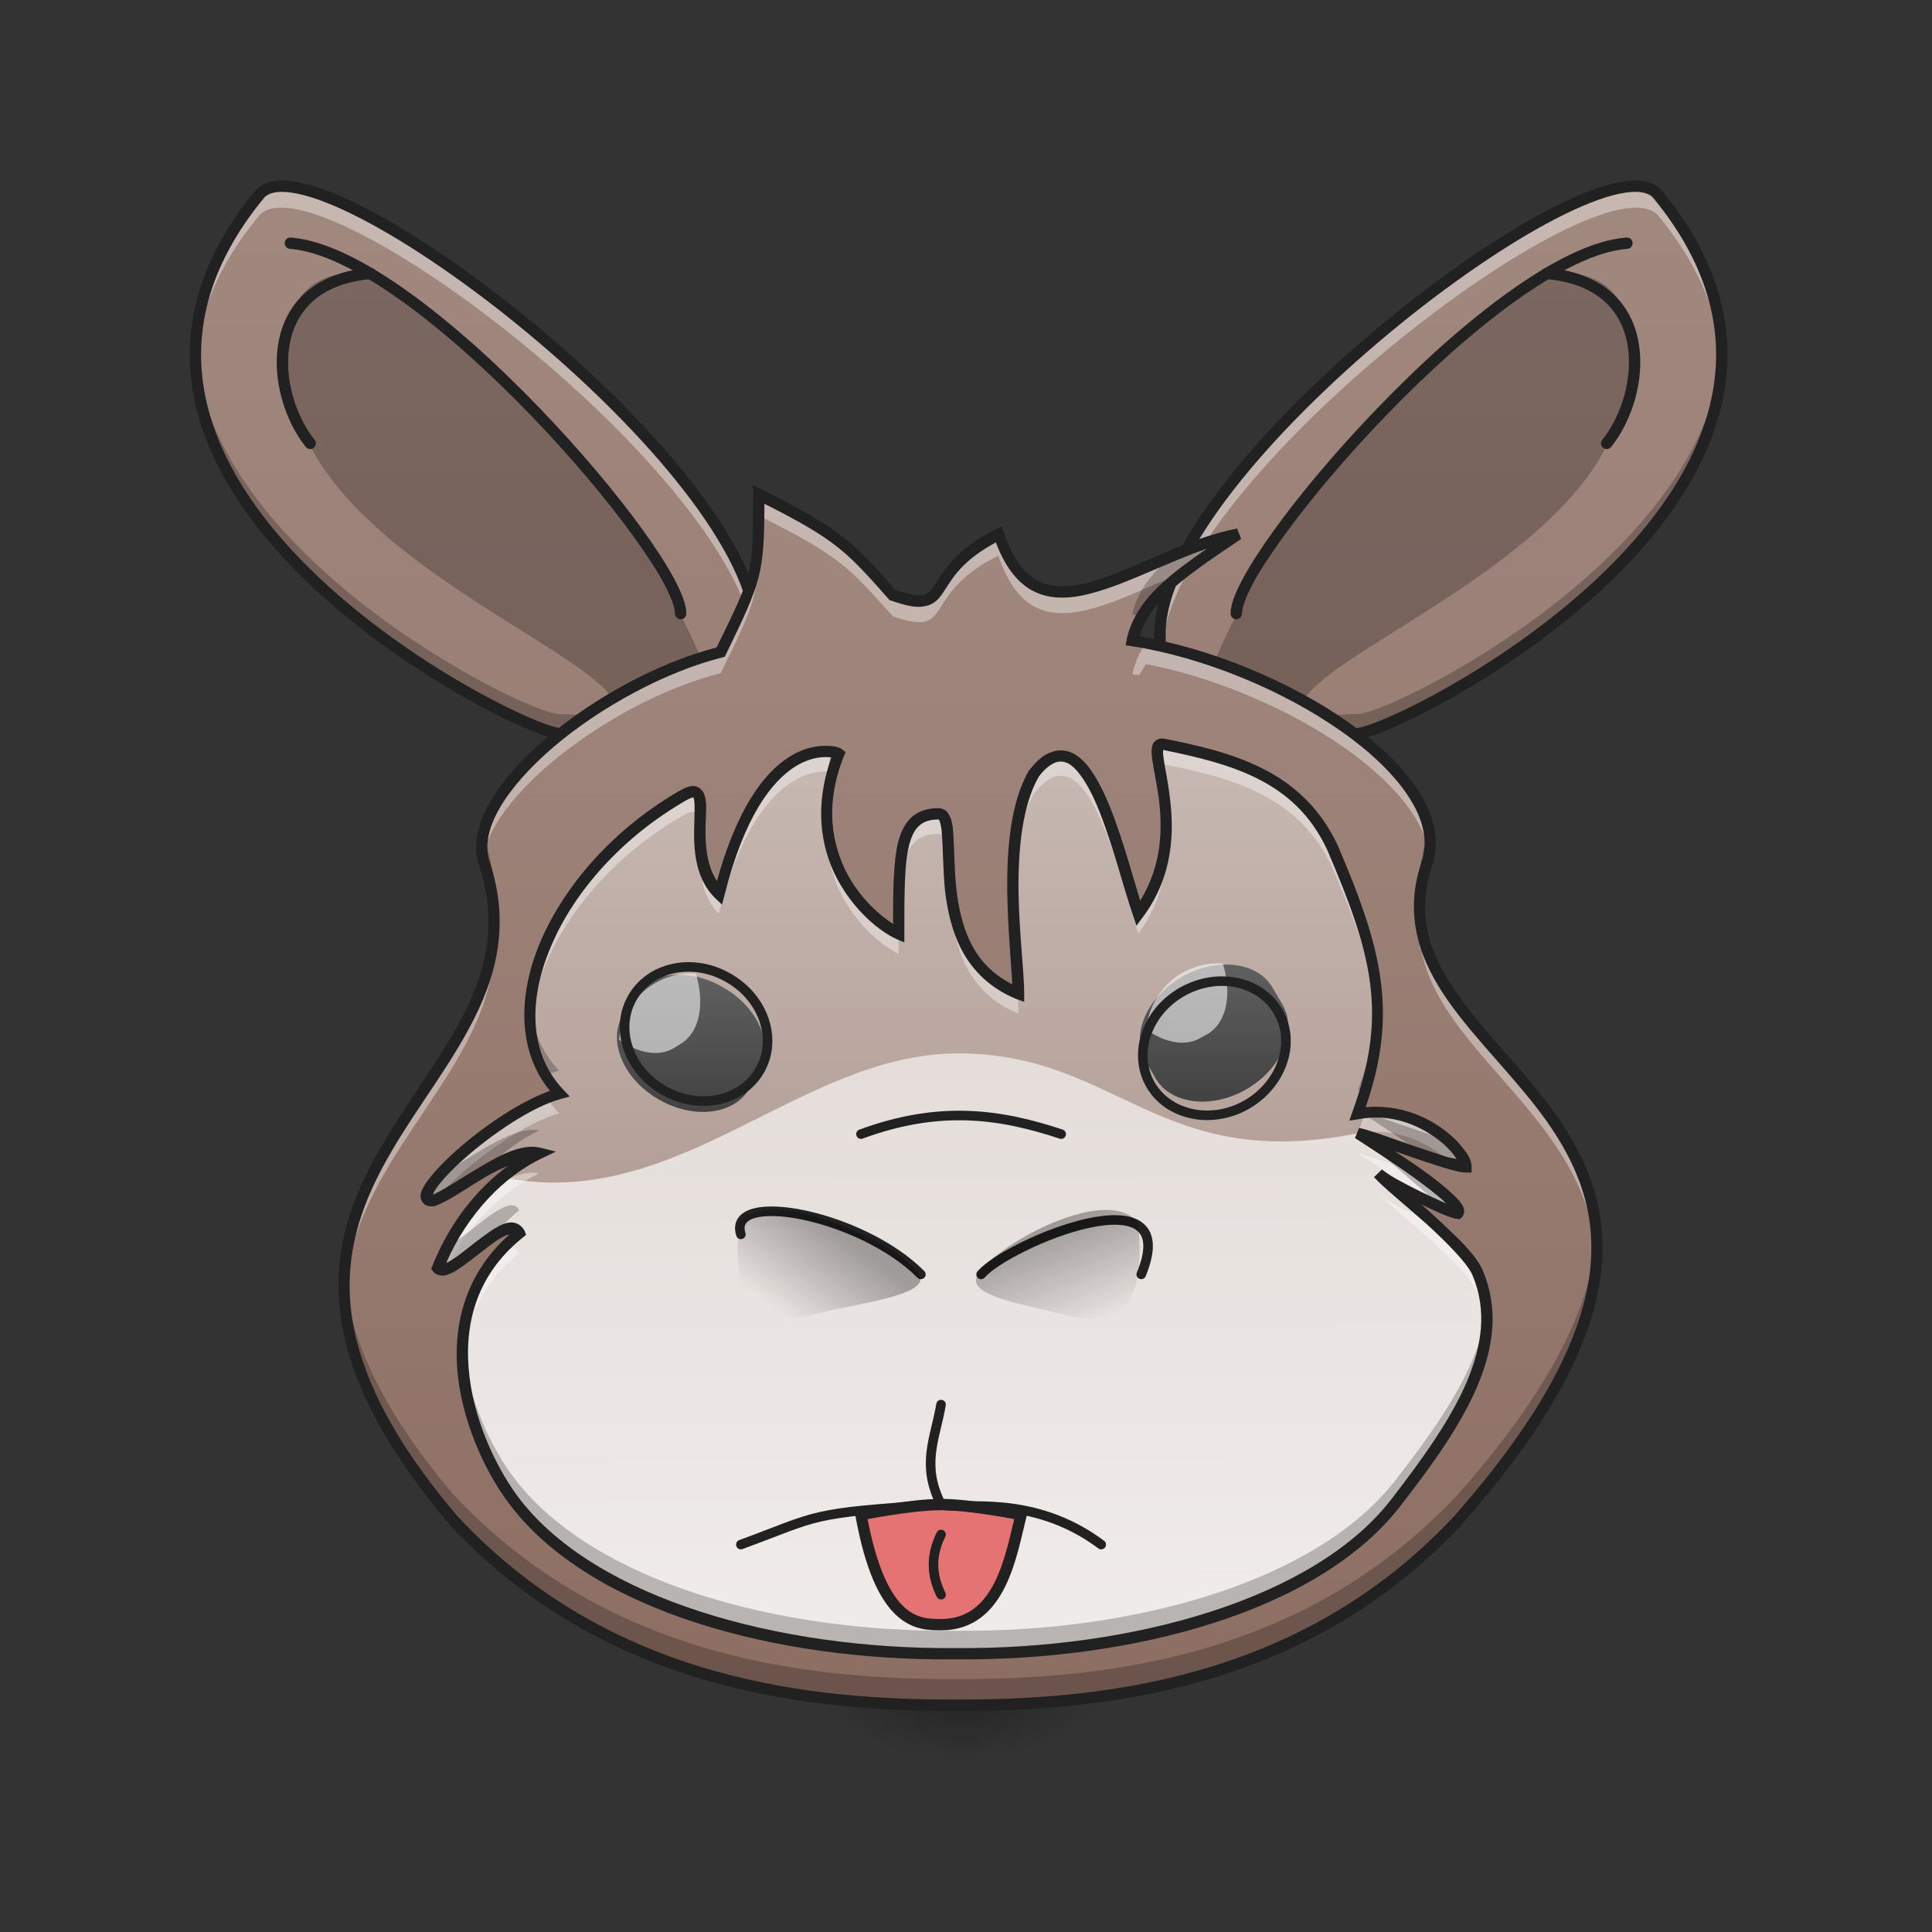 <?xml version="1.0" encoding="UTF-8"?>
<svg xmlns="http://www.w3.org/2000/svg" xmlns:xlink="http://www.w3.org/1999/xlink" width="24pt" height="24pt" viewBox="0 0 24 24" version="1.1">
<rect x="0" y="0" width="24" height="24" fill="#333333" stroke="none"/>
<defs>
<linearGradient id="linear0" gradientUnits="userSpaceOnUse" x1="254" y1="233.5" x2="254" y2="254.667" gradientTransform="matrix(0.039,0,0,0.039,-2.053,11.964)">
<stop offset="0" style="stop-color:rgb(0%,0%,0%);stop-opacity:0.275;"/>
<stop offset="1" style="stop-color:rgb(0%,0%,0%);stop-opacity:0;"/>
</linearGradient>
<radialGradient id="radial0" gradientUnits="userSpaceOnUse" cx="450.909" cy="189.579" fx="450.909" fy="189.579" r="21.167" gradientTransform="matrix(0,-0.049,-0.089,-0,28.782,43.642)">
<stop offset="0" style="stop-color:rgb(0%,0%,0%);stop-opacity:0.314;"/>
<stop offset="0.222" style="stop-color:rgb(0%,0%,0%);stop-opacity:0.275;"/>
<stop offset="1" style="stop-color:rgb(0%,0%,0%);stop-opacity:0;"/>
</radialGradient>
<radialGradient id="radial1" gradientUnits="userSpaceOnUse" cx="450.909" cy="189.579" fx="450.909" fy="189.579" r="21.167" gradientTransform="matrix(-0,0.049,0.089,0,-4.896,-1.278)">
<stop offset="0" style="stop-color:rgb(0%,0%,0%);stop-opacity:0.314;"/>
<stop offset="0.222" style="stop-color:rgb(0%,0%,0%);stop-opacity:0.275;"/>
<stop offset="1" style="stop-color:rgb(0%,0%,0%);stop-opacity:0;"/>
</radialGradient>
<radialGradient id="radial2" gradientUnits="userSpaceOnUse" cx="450.909" cy="189.579" fx="450.909" fy="189.579" r="21.167" gradientTransform="matrix(-0,-0.049,0.089,-0,-4.896,43.642)">
<stop offset="0" style="stop-color:rgb(0%,0%,0%);stop-opacity:0.314;"/>
<stop offset="0.222" style="stop-color:rgb(0%,0%,0%);stop-opacity:0.275;"/>
<stop offset="1" style="stop-color:rgb(0%,0%,0%);stop-opacity:0;"/>
</radialGradient>
<radialGradient id="radial3" gradientUnits="userSpaceOnUse" cx="450.909" cy="189.579" fx="450.909" fy="189.579" r="21.167" gradientTransform="matrix(0,0.049,-0.089,0,28.782,-1.278)">
<stop offset="0" style="stop-color:rgb(0%,0%,0%);stop-opacity:0.314;"/>
<stop offset="0.222" style="stop-color:rgb(0%,0%,0%);stop-opacity:0.275;"/>
<stop offset="1" style="stop-color:rgb(0%,0%,0%);stop-opacity:0;"/>
</radialGradient>
<linearGradient id="linear1" gradientUnits="userSpaceOnUse" x1="74.083" y1="233.5" x2="74.083" y2="-158.083" gradientTransform="matrix(0.047,0,0,0.047,0,10.079)">
<stop offset="0" style="stop-color:rgb(55.294%,43.137%,38.824%);stop-opacity:1;"/>
<stop offset="1" style="stop-color:rgb(63.137%,53.333%,49.804%);stop-opacity:1;"/>
</linearGradient>
<linearGradient id="linear2" gradientUnits="userSpaceOnUse" x1="74.083" y1="233.5" x2="74.083" y2="-158.083" gradientTransform="matrix(-0.047,0,0,0.047,23.815,10.079)">
<stop offset="0" style="stop-color:rgb(55.294%,43.137%,38.824%);stop-opacity:1;"/>
<stop offset="1" style="stop-color:rgb(63.137%,53.333%,49.804%);stop-opacity:1;"/>
</linearGradient>
<linearGradient id="linear3" gradientUnits="userSpaceOnUse" x1="254" y1="233.5" x2="254" y2="-84" gradientTransform="matrix(0.047,0,0,0.047,0,10.079)">
<stop offset="0" style="stop-color:rgb(55.294%,43.137%,38.824%);stop-opacity:1;"/>
<stop offset="1" style="stop-color:rgb(63.137%,53.333%,49.804%);stop-opacity:1;"/>
</linearGradient>
<linearGradient id="linear4" gradientUnits="userSpaceOnUse" x1="960" y1="1615.118" x2="960" y2="175.118" gradientTransform="matrix(0.01,0,0,0.01,2.509,3.476)">
<stop offset="0" style="stop-color:rgb(63.137%,53.333%,49.804%);stop-opacity:1;"/>
<stop offset="1" style="stop-color:rgb(84.314%,80%,78.431%);stop-opacity:1;"/>
</linearGradient>
<linearGradient id="linear5" gradientUnits="userSpaceOnUse" x1="963.687" y1="1632.618" x2="960" y2="175.118" gradientTransform="matrix(0.01,0,0,0.01,2.509,3.476)">
<stop offset="0" style="stop-color:rgb(93.725%,92.157%,91.373%);stop-opacity:1;"/>
<stop offset="1" style="stop-color:rgb(84.314%,80%,78.431%);stop-opacity:1;"/>
</linearGradient>
<linearGradient id="linear6" gradientUnits="userSpaceOnUse" x1="306.917" y1="106.5" x2="306.917" y2="53.583" gradientTransform="matrix(0.044,0,-0,0.034,-4.181,10.209)">
<stop offset="0" style="stop-color:rgb(25.882%,25.882%,25.882%);stop-opacity:1;"/>
<stop offset="1" style="stop-color:rgb(38.039%,38.039%,38.039%);stop-opacity:1;"/>
</linearGradient>
<linearGradient id="linear7" gradientUnits="userSpaceOnUse" x1="306.917" y1="106.5" x2="306.917" y2="53.583" gradientTransform="matrix(0.044,-0,0,0.034,-2.92,10.081)">
<stop offset="0" style="stop-color:rgb(25.882%,25.882%,25.882%);stop-opacity:1;"/>
<stop offset="1" style="stop-color:rgb(38.039%,38.039%,38.039%);stop-opacity:1;"/>
</linearGradient>
<linearGradient id="linear8" gradientUnits="userSpaceOnUse" x1="222.25" y1="111.792" x2="206.375" y2="132.958" gradientTransform="matrix(0.047,0,0,0.047,0,10.079)">
<stop offset="0" style="stop-color:rgb(0%,0%,0%);stop-opacity:0.314;"/>
<stop offset="1" style="stop-color:rgb(0%,0%,0%);stop-opacity:0;"/>
</linearGradient>
<linearGradient id="linear9" gradientUnits="userSpaceOnUse" x1="285.75" y1="106.5" x2="296.333" y2="132.958" gradientTransform="matrix(0.047,0,0,0.047,0,10.079)">
<stop offset="0" style="stop-color:rgb(0%,0%,0%);stop-opacity:0.314;"/>
<stop offset="1" style="stop-color:rgb(0%,0%,0%);stop-opacity:0;"/>
</linearGradient>
</defs>
<g id="surface1">
<path style=" stroke:none;fill-rule:nonzero;fill:url(#linear0);" d="M 11.734 21.184 L 12.152 21.184 L 12.152 22.02 L 11.734 22.02 Z M 11.734 21.184 "/>
<path style=" stroke:none;fill-rule:nonzero;fill:url(#radial0);" d="M 12.152 21.184 L 13.824 21.184 L 13.824 20.348 L 12.152 20.348 Z M 12.152 21.184 "/>
<path style=" stroke:none;fill-rule:nonzero;fill:url(#radial1);" d="M 11.734 21.184 L 10.062 21.184 L 10.062 22.02 L 11.734 22.02 Z M 11.734 21.184 "/>
<path style=" stroke:none;fill-rule:nonzero;fill:url(#radial2);" d="M 11.734 21.184 L 10.062 21.184 L 10.062 20.348 L 11.734 20.348 Z M 11.734 21.184 "/>
<path style=" stroke:none;fill-rule:nonzero;fill:url(#radial3);" d="M 12.152 21.184 L 13.824 21.184 L 13.824 22.02 L 12.152 22.02 Z M 12.152 21.184 "/>
<path style=" stroke:none;fill-rule:nonzero;fill:url(#linear1);" d="M 3.227 2.422 C 3.969 1.676 9.379 5.816 9.379 7.879 C 9.379 9.941 8.32 9.117 6.945 9.117 C 6.449 9.117 0.25 6.016 3.227 2.422 Z M 3.227 2.422 "/>
<path style=" stroke:none;fill-rule:nonzero;fill:rgb(0%,0%,0%);fill-opacity:0.235;" d="M 4.465 3.414 C 6.574 4.031 9.336 8.5 8.93 9.367 C 8.812 9.621 8.105 9.18 7.566 8.621 C 7.059 8.004 4.59 7.008 3.844 5.52 C 3.227 4.281 3.598 3.289 4.465 3.414 Z M 4.465 3.414 "/>
<path style="fill:none;stroke-width:3;stroke-linecap:round;stroke-linejoin:round;stroke:rgb(12.941%,12.941%,12.941%);stroke-opacity:1;stroke-miterlimit:4;" d="M 179.899 -52.266 C 180.066 -67.181 111.156 -147.506 76.743 -150.173 " transform="matrix(0.047,0,0,0.047,0,10.079)"/>
<path style=" stroke:none;fill-rule:nonzero;fill:rgb(100%,100%,100%);fill-opacity:0.392;" d="M 3.48 2.332 C 3.371 2.332 3.281 2.363 3.227 2.422 C 2.617 3.156 2.391 3.871 2.422 4.543 C 2.453 3.945 2.691 3.312 3.227 2.668 C 3.961 1.934 9.246 5.961 9.379 8.047 C 9.379 7.992 9.379 7.938 9.379 7.879 C 9.379 5.977 4.781 2.309 3.48 2.332 Z M 3.48 2.332 "/>
<path style=" stroke:none;fill-rule:nonzero;fill:rgb(0%,0%,0%);fill-opacity:0.235;" d="M 2.422 4.293 C 2.289 7.031 6.539 9.117 6.945 9.117 C 8.32 9.117 9.379 9.941 9.379 7.879 C 9.379 7.852 9.379 7.828 9.379 7.801 C 9.32 9.645 8.281 8.871 6.945 8.871 C 6.551 8.871 2.547 6.906 2.422 4.293 Z M 2.422 4.293 "/>
<path style="fill:none;stroke-width:3;stroke-linecap:butt;stroke-linejoin:miter;stroke:rgb(12.941%,12.941%,12.941%);stroke-opacity:1;stroke-miterlimit:4;" d="M 68.827 -163.338 C 84.659 -179.253 200.064 -90.929 200.064 -46.933 C 200.064 -2.937 177.483 -20.519 148.153 -20.519 C 137.57 -20.519 5.333 -86.679 68.827 -163.338 Z M 68.827 -163.338 " transform="matrix(0.047,0,0,0.047,0,10.079)"/>
<path style="fill:none;stroke-width:3;stroke-linecap:round;stroke-linejoin:round;stroke:rgb(12.941%,12.941%,12.941%);stroke-opacity:1;stroke-miterlimit:4;" d="M 97.907 -142.174 C 68.827 -139.591 71.41 -110.427 81.992 -97.261 " transform="matrix(0.047,0,0,0.047,0,10.079)"/>
<path style=" stroke:none;fill-rule:nonzero;fill:url(#linear2);" d="M 20.59 2.422 C 19.844 1.676 14.434 5.816 14.434 7.879 C 14.434 9.941 15.496 9.117 16.867 9.117 C 17.363 9.117 23.566 6.016 20.59 2.422 Z M 20.59 2.422 "/>
<path style=" stroke:none;fill-rule:nonzero;fill:rgb(0%,0%,0%);fill-opacity:0.235;" d="M 19.348 3.414 C 17.242 4.031 14.477 8.5 14.883 9.367 C 15.004 9.621 15.711 9.18 16.25 8.621 C 16.758 8.004 19.227 7.008 19.969 5.52 C 20.59 4.281 20.219 3.289 19.348 3.414 Z M 19.348 3.414 "/>
<path style="fill:none;stroke-width:3;stroke-linecap:round;stroke-linejoin:round;stroke:rgb(12.941%,12.941%,12.941%);stroke-opacity:1;stroke-miterlimit:4;" d="M 179.948 -52.266 C 180.115 -67.181 111.121 -147.506 76.708 -150.173 " transform="matrix(-0.047,0,0,0.047,23.815,10.079)"/>
<path style=" stroke:none;fill-rule:nonzero;fill:rgb(100%,100%,100%);fill-opacity:0.392;" d="M 20.336 2.332 C 20.445 2.332 20.531 2.363 20.59 2.422 C 21.199 3.156 21.422 3.871 21.391 4.543 C 21.363 3.945 21.125 3.312 20.59 2.668 C 19.855 1.934 14.566 5.961 14.438 8.047 C 14.434 7.992 14.434 7.938 14.434 7.879 C 14.434 5.977 19.031 2.309 20.336 2.332 Z M 20.336 2.332 "/>
<path style=" stroke:none;fill-rule:nonzero;fill:rgb(0%,0%,0%);fill-opacity:0.235;" d="M 21.391 4.293 C 21.523 7.031 17.277 9.117 16.867 9.117 C 15.496 9.117 14.434 9.941 14.434 7.879 C 14.434 7.852 14.434 7.828 14.438 7.801 C 14.496 9.645 15.535 8.871 16.867 8.871 C 17.262 8.871 21.27 6.906 21.391 4.293 Z M 21.391 4.293 "/>
<path style="fill:none;stroke-width:3;stroke-linecap:butt;stroke-linejoin:miter;stroke:rgb(12.941%,12.941%,12.941%);stroke-opacity:1;stroke-miterlimit:4;" d="M 68.792 -163.338 C 84.707 -179.253 200.113 -90.929 200.113 -46.933 C 200.113 -2.937 177.448 -20.519 148.201 -20.519 C 137.619 -20.519 5.298 -86.679 68.792 -163.338 Z M 68.792 -163.338 " transform="matrix(-0.047,0,0,0.047,23.815,10.079)"/>
<path style="fill:none;stroke-width:3;stroke-linecap:round;stroke-linejoin:round;stroke:rgb(12.941%,12.941%,12.941%);stroke-opacity:1;stroke-miterlimit:4;" d="M 97.872 -142.174 C 68.792 -139.591 71.458 -110.427 82.041 -97.261 " transform="matrix(-0.047,0,0,0.047,23.815,10.079)"/>
<path style=" stroke:none;fill-rule:nonzero;fill:url(#linear3);" d="M 9.426 6.141 C 9.426 7.133 9.426 7.133 8.953 8.102 C 7.523 8.457 5.707 9.863 6.02 10.738 C 6.945 13.582 1.984 14.574 5.629 18.883 C 7.582 20.973 10.145 21.184 11.871 21.184 C 13.602 21.184 16.164 20.973 18.113 18.883 C 22.574 13.832 16.867 13.336 17.723 10.738 C 18.109 9.613 15.84 8.23 14.066 7.957 C 14.172 7.453 14.637 7.133 15.379 6.637 C 14.152 6.867 12.898 8.125 12.402 6.637 C 11.41 7.133 11.879 7.664 11.09 7.395 C 10.535 6.77 10.418 6.637 9.426 6.141 Z M 9.426 6.141 "/>
<path style=" stroke:none;fill-rule:nonzero;fill:url(#linear4);" d="M 12.652 12.344 C 11.41 11.848 11.977 10.113 11.66 10.109 C 11.164 10.109 11.164 10.605 11.164 11.598 C 10.781 11.426 9.922 10.605 10.418 9.367 C 10.344 9.309 9.426 9.117 8.93 11.102 C 8.434 10.605 8.945 9.629 8.496 9.875 C 6.867 10.805 6.059 12.656 6.945 13.582 C 6.188 13.793 4.961 14.949 5.383 14.914 C 5.676 14.812 6.336 14.238 6.699 14.328 C 6.199 14.562 5.707 15.07 5.434 15.75 C 5.582 15.941 6.309 15.012 6.449 15.32 C 5.211 16.312 5.867 17.984 6.41 18.676 C 7.395 19.938 9.66 20.566 11.871 20.543 C 14.082 20.566 16.352 19.938 17.332 18.676 C 18.109 17.676 18.734 16.719 18.355 15.816 C 18.223 15.48 17.312 14.785 17.117 14.574 C 17.242 14.699 18.004 15.066 18.109 15.07 C 18.234 14.949 17.07 14.207 16.867 14.078 C 17.035 14.113 18.039 14.496 18.211 14.496 C 18.211 14.301 17.617 13.695 16.867 13.832 C 17.316 12.613 17.117 11.848 16.551 10.527 C 16.125 9.613 15.266 9.41 14.453 9.246 C 14.152 9.199 14.883 10.359 14.141 11.352 C 13.891 10.605 13.512 8.766 12.848 9.605 C 12.402 10.359 12.652 11.848 12.652 12.344 Z M 12.652 12.344 "/>
<path style=" stroke:none;fill-rule:nonzero;fill:url(#linear5);" d="M 11.906 13.086 C 9.922 13.086 8.434 15.07 6.238 14.625 C 5.91 14.898 5.621 15.285 5.434 15.75 C 5.582 15.941 6.309 15.012 6.449 15.32 C 5.211 16.312 5.867 17.984 6.41 18.676 C 7.395 19.938 9.66 20.566 11.871 20.543 C 14.082 20.566 16.352 19.938 17.332 18.676 C 18.109 17.676 18.734 16.719 18.355 15.816 C 18.223 15.48 17.312 14.785 17.117 14.574 C 17.242 14.699 18.004 15.066 18.109 15.07 C 18.191 14.988 17.266 14.348 16.867 14.078 C 14.387 14.574 13.891 13.086 11.906 13.086 Z M 11.906 13.086 "/>
<path style=" stroke:none;fill-rule:nonzero;fill:url(#linear6);" d="M 7.734 12.613 L 7.859 12.398 C 8.047 12.074 8.551 12.012 8.984 12.266 C 9.422 12.516 9.621 12.984 9.434 13.309 L 9.309 13.523 C 9.121 13.848 8.617 13.91 8.18 13.656 C 7.746 13.406 7.547 12.938 7.734 12.613 Z M 7.734 12.613 "/>
<path style=" stroke:none;fill-rule:nonzero;fill:rgb(98.039%,98.039%,98.039%);fill-opacity:0.588;" d="M 8.645 12.094 C 8.469 12.082 8.289 12.121 8.129 12.219 C 7.867 12.371 7.715 12.637 7.691 12.918 C 7.926 13.082 8.18 13.133 8.371 13.02 L 8.453 12.969 C 8.691 12.828 8.758 12.477 8.645 12.094 Z M 8.645 12.094 "/>
<path style="fill:none;stroke-width:2.526;stroke-linecap:round;stroke-linejoin:round;stroke:rgb(12.941%,12.941%,12.941%);stroke-opacity:1;stroke-miterlimit:4;" d="M 53.11 195.605 C 62.629 195.594 70.316 204.241 70.25 214.959 C 70.297 225.708 62.605 234.382 53.159 234.352 C 43.64 234.363 35.953 225.716 35.977 214.926 C 35.971 204.249 43.663 195.575 53.11 195.605 Z M 53.11 195.605 " transform="matrix(0.023,-0.041,0.041,0.023,-1.389,10.079)"/>
<path style=" stroke:none;fill-rule:nonzero;fill:url(#linear7);" d="M 15.934 12.484 L 15.809 12.27 C 15.621 11.945 15.113 11.887 14.68 12.137 C 14.246 12.387 14.043 12.855 14.23 13.18 L 14.355 13.395 C 14.543 13.719 15.051 13.781 15.484 13.531 C 15.918 13.277 16.121 12.812 15.934 12.484 Z M 15.934 12.484 "/>
<path style=" stroke:none;fill-rule:nonzero;fill:rgb(98.039%,98.039%,98.039%);fill-opacity:0.588;" d="M 15.191 11.969 C 15.02 11.957 14.84 11.996 14.676 12.09 C 14.418 12.246 14.266 12.508 14.238 12.789 C 14.477 12.957 14.73 13.004 14.918 12.891 L 15.004 12.844 C 15.242 12.699 15.305 12.348 15.191 11.969 Z M 15.191 11.969 "/>
<path style="fill:none;stroke-width:2.526;stroke-linecap:round;stroke-linejoin:round;stroke:rgb(12.941%,12.941%,12.941%);stroke-opacity:1;stroke-miterlimit:4;" d="M -208.192 -257.022 C -198.673 -257.033 -191.017 -248.272 -191.011 -237.595 C -191.005 -226.919 -198.655 -218.172 -208.174 -218.161 C -217.621 -218.191 -225.349 -226.911 -225.355 -237.587 C -225.289 -248.305 -217.639 -257.052 -208.192 -257.022 Z M -208.192 -257.022 " transform="matrix(-0.023,-0.041,-0.041,0.023,0.556,9.951)"/>
<path style="fill-rule:nonzero;fill:rgb(89.804%,45.098%,45.098%);fill-opacity:1;stroke-width:3;stroke-linecap:round;stroke-linejoin:round;stroke:rgb(12.941%,12.941%,12.941%);stroke-opacity:1;stroke-miterlimit:4;" d="M 248.726 214.959 C 242.727 214.959 232.811 214.959 227.562 185.878 C 227.562 185.878 240.81 183.212 248.726 183.212 C 256.642 183.212 269.891 185.878 269.891 185.878 C 267.224 196.461 264.558 214.959 248.726 214.959 Z M 248.726 214.959 " transform="matrix(0.047,0,0,0.047,0,10.079)"/>
<path style="fill:none;stroke-width:2.526;stroke-linecap:round;stroke-linejoin:round;stroke:rgb(12.941%,12.941%,12.941%);stroke-opacity:1;stroke-miterlimit:4;" d="M 291.056 193.794 C 272.641 180.046 254.142 184.795 248.726 183.212 C 243.393 172.63 247.143 165.964 248.726 156.798 " transform="matrix(0.047,0,0,0.047,0,10.079)"/>
<path style="fill:none;stroke-width:2.526;stroke-linecap:round;stroke-linejoin:round;stroke:rgb(12.941%,12.941%,12.941%);stroke-opacity:1;stroke-miterlimit:4;" d="M 195.815 111.802 C 192.065 99.887 227.562 106.469 243.393 122.384 " transform="matrix(0.047,0,0,0.047,0,10.079)"/>
<path style="fill:none;stroke-width:2.526;stroke-linecap:round;stroke-linejoin:round;stroke:rgb(12.941%,12.941%,12.941%);stroke-opacity:1;stroke-miterlimit:4;" d="M 301.638 122.384 C 313.137 94.554 266.391 114.219 259.309 122.384 " transform="matrix(0.047,0,0,0.047,0,10.079)"/>
<path style="fill:none;stroke-width:2.526;stroke-linecap:round;stroke-linejoin:round;stroke:rgb(12.941%,12.941%,12.941%);stroke-opacity:1;stroke-miterlimit:4;" d="M 248.726 183.212 C 213.146 185.462 216.896 186.045 195.815 193.794 " transform="matrix(0.047,0,0,0.047,0,10.079)"/>
<path style=" stroke:none;fill-rule:nonzero;fill:url(#linear8);" d="M 10.172 16.312 C 9.676 16.438 9.055 16.559 9.18 15.195 C 9.551 14.699 11.164 15.445 11.41 15.816 C 11.602 16.086 10.668 16.188 10.172 16.312 Z M 10.172 16.312 "/>
<path style=" stroke:none;fill-rule:nonzero;fill:url(#linear9);" d="M 13.148 16.312 C 13.645 16.438 14.266 16.559 14.141 15.195 C 13.77 14.699 12.402 15.445 12.156 15.816 C 11.965 16.086 12.652 16.188 13.148 16.312 Z M 13.148 16.312 "/>
<path style="fill:none;stroke-width:2.526;stroke-linecap:round;stroke-linejoin:round;stroke:rgb(12.941%,12.941%,12.941%);stroke-opacity:1;stroke-miterlimit:4;" d="M 280.473 85.305 C 264.558 80.055 248.643 77.555 227.562 85.305 " transform="matrix(0.047,0,0,0.047,0,10.079)"/>
<path style=" stroke:none;fill-rule:nonzero;fill:rgb(100%,100%,100%);fill-opacity:0.392;" d="M 9.426 6.141 C 9.426 7.133 9.426 7.133 8.953 8.102 C 7.566 8.445 5.82 9.773 5.996 10.652 C 6.152 9.793 7.699 8.676 8.953 8.363 C 9.426 7.398 9.426 7.398 9.426 6.406 C 10.418 6.902 10.535 7.031 11.09 7.656 C 11.879 7.926 11.41 7.398 12.402 6.902 C 12.809 8.117 13.719 7.5 14.707 7.109 C 14.895 6.961 15.121 6.809 15.379 6.637 C 14.152 6.867 12.898 8.125 12.402 6.637 C 11.41 7.133 11.879 7.664 11.09 7.395 C 10.535 6.77 10.418 6.637 9.426 6.141 Z M 14.238 7.988 C 14.152 8.105 14.098 8.234 14.066 8.375 C 14.094 8.379 14.125 8.383 14.152 8.387 C 14.18 8.34 14.207 8.293 14.238 8.25 C 15.777 8.543 17.602 9.613 17.754 10.605 C 17.93 9.547 15.914 8.305 14.238 7.988 Z M 17.648 11.473 C 17.633 11.59 17.629 11.703 17.641 11.812 C 17.641 11.789 17.645 11.762 17.648 11.738 C 17.832 13.07 19.742 13.898 19.832 15.633 C 19.934 13.719 17.844 12.875 17.648 11.473 Z M 6.129 11.66 C 5.977 13.207 4.188 14.27 4.277 16.098 C 4.359 14.43 5.984 13.395 6.129 11.922 C 6.129 11.949 6.133 11.973 6.133 12 C 6.141 11.887 6.141 11.773 6.129 11.66 Z M 6.129 11.66 "/>
<path style=" stroke:none;fill-rule:nonzero;fill:rgb(0%,0%,0%);fill-opacity:0.235;" d="M 15.379 6.637 C 15.105 6.688 14.828 6.793 14.559 6.906 C 14.293 7.133 14.125 7.355 14.066 7.633 C 14.105 7.641 14.145 7.648 14.184 7.652 C 14.387 7.309 14.797 7.027 15.379 6.637 Z M 17.75 10.312 C 17.742 10.348 17.734 10.379 17.723 10.414 C 17.641 10.66 17.621 10.891 17.645 11.102 C 17.656 10.984 17.68 10.863 17.723 10.738 C 17.77 10.598 17.777 10.457 17.75 10.312 Z M 6.004 10.359 C 5.973 10.492 5.977 10.617 6.02 10.738 C 6.082 10.93 6.117 11.113 6.133 11.289 C 6.152 11.016 6.121 10.727 6.02 10.414 C 6.012 10.395 6.008 10.375 6.004 10.359 Z M 19.832 15.336 C 19.777 16.168 19.316 17.199 18.113 18.562 C 16.164 20.648 13.602 20.859 11.871 20.859 C 10.145 20.859 7.582 20.648 5.629 18.562 C 4.691 17.453 4.324 16.562 4.277 15.809 C 4.23 16.633 4.555 17.613 5.629 18.883 C 7.582 20.973 10.145 21.184 11.871 21.184 C 13.602 21.184 16.164 20.973 18.113 18.883 C 19.477 17.34 19.891 16.223 19.832 15.336 Z M 19.832 15.336 "/>
<path style=" stroke:none;fill-rule:nonzero;fill:rgb(12.941%,12.941%,12.941%);fill-opacity:1;" d="M 9.355 6.027 L 9.355 6.141 C 9.355 7.121 9.359 7.109 8.902 8.043 C 8.18 8.23 7.379 8.664 6.785 9.172 C 6.484 9.426 6.238 9.699 6.082 9.973 C 5.93 10.242 5.867 10.516 5.953 10.762 L 5.953 10.758 C 6.18 11.453 6.047 12.023 5.773 12.574 C 5.5 13.125 5.082 13.648 4.746 14.227 C 4.406 14.805 4.148 15.438 4.215 16.199 C 4.277 16.961 4.66 17.844 5.578 18.93 L 5.578 18.934 C 7.547 21.043 10.137 21.254 11.871 21.254 C 13.605 21.254 16.195 21.043 18.164 18.934 L 18.164 18.93 C 19.285 17.66 19.773 16.672 19.883 15.855 C 19.992 15.035 19.715 14.398 19.328 13.848 C 18.941 13.301 18.445 12.836 18.109 12.355 C 17.77 11.875 17.582 11.387 17.789 10.762 C 17.895 10.453 17.816 10.133 17.625 9.828 C 17.43 9.527 17.121 9.234 16.746 8.969 C 16.016 8.457 15.035 8.055 14.156 7.906 C 14.215 7.703 14.336 7.527 14.531 7.348 C 14.746 7.148 15.047 6.945 15.418 6.695 L 15.367 6.566 C 14.734 6.688 14.109 7.062 13.598 7.215 C 13.34 7.293 13.117 7.312 12.934 7.234 C 12.75 7.156 12.59 6.977 12.469 6.613 L 12.445 6.539 L 12.371 6.574 C 11.863 6.828 11.715 7.109 11.613 7.266 C 11.562 7.34 11.531 7.375 11.473 7.391 C 11.418 7.402 11.309 7.391 11.129 7.332 C 10.586 6.723 10.441 6.57 9.457 6.078 Z M 9.496 6.258 C 10.375 6.703 10.508 6.84 11.039 7.441 L 11.051 7.457 L 11.07 7.461 C 11.27 7.531 11.398 7.555 11.504 7.527 C 11.613 7.504 11.676 7.426 11.73 7.34 C 11.832 7.184 11.949 6.965 12.371 6.738 C 12.496 7.07 12.668 7.273 12.879 7.363 C 13.105 7.461 13.367 7.43 13.637 7.348 C 14.059 7.223 14.523 6.977 14.992 6.816 C 14.777 6.965 14.586 7.105 14.438 7.242 C 14.207 7.453 14.055 7.676 13.996 7.941 L 13.984 8.016 L 14.055 8.027 C 14.93 8.16 15.934 8.57 16.664 9.086 C 17.031 9.344 17.324 9.625 17.504 9.906 C 17.684 10.184 17.746 10.457 17.656 10.715 C 17.434 11.387 17.641 11.938 17.992 12.438 C 18.344 12.938 18.836 13.398 19.215 13.93 C 19.59 14.465 19.848 15.059 19.746 15.836 C 19.641 16.613 19.172 17.578 18.062 18.836 C 16.129 20.906 13.594 21.113 11.871 21.113 C 10.148 21.113 7.613 20.906 5.684 18.836 C 4.777 17.77 4.414 16.914 4.352 16.188 C 4.293 15.465 4.535 14.863 4.867 14.297 C 5.195 13.734 5.617 13.207 5.898 12.637 C 6.184 12.066 6.324 11.445 6.086 10.715 C 6.016 10.52 6.062 10.289 6.207 10.039 C 6.348 9.793 6.586 9.527 6.879 9.277 C 7.461 8.781 8.27 8.344 8.969 8.168 L 9 8.16 L 9.016 8.133 C 9.465 7.211 9.492 7.117 9.496 6.258 Z M 9.496 6.258 "/>
<path style=" stroke:none;fill-rule:nonzero;fill:rgb(100%,100%,100%);fill-opacity:0.392;" d="M 14.438 9.242 C 14.359 9.242 14.367 9.34 14.395 9.508 C 14.41 9.492 14.426 9.488 14.453 9.492 C 15.266 9.66 16.125 9.863 16.551 10.777 C 16.883 11.543 17.086 12.125 17.109 12.715 C 17.141 12.035 16.926 11.402 16.551 10.527 C 16.125 9.613 15.266 9.41 14.453 9.246 C 14.449 9.242 14.441 9.242 14.438 9.242 Z M 10.262 9.332 C 9.961 9.328 9.316 9.551 8.93 11.102 C 8.758 10.93 8.707 10.695 8.695 10.477 C 8.688 10.75 8.688 11.109 8.93 11.352 C 9.359 9.641 10.098 9.547 10.344 9.59 C 10.363 9.516 10.387 9.441 10.418 9.367 C 10.402 9.355 10.344 9.336 10.262 9.332 Z M 13.18 9.391 C 13.074 9.391 12.965 9.453 12.848 9.605 C 12.621 9.988 12.574 10.566 12.582 11.105 C 12.594 10.645 12.656 10.18 12.848 9.852 C 13.512 9.012 13.891 10.855 14.141 11.598 C 14.445 11.191 14.504 10.754 14.484 10.383 C 14.465 10.691 14.379 11.031 14.141 11.352 C 13.938 10.738 13.645 9.391 13.18 9.391 Z M 8.613 9.836 C 8.582 9.836 8.547 9.848 8.496 9.875 C 7.273 10.57 6.516 11.785 6.586 12.742 C 6.648 11.832 7.379 10.758 8.496 10.125 C 8.637 10.047 8.684 10.09 8.695 10.199 C 8.703 9.988 8.715 9.836 8.613 9.836 Z M 11.66 10.109 C 11.164 10.109 11.164 10.605 11.164 11.598 C 10.879 11.469 10.328 10.98 10.273 10.227 C 10.211 11.121 10.848 11.703 11.164 11.848 C 11.164 10.855 11.164 10.359 11.66 10.359 C 11.977 10.359 11.41 12.094 12.652 12.59 C 12.652 12.523 12.648 12.438 12.641 12.34 C 11.414 11.836 11.977 10.113 11.66 10.109 Z M 6.793 13.637 C 6.035 13.938 4.988 14.945 5.383 14.914 C 5.391 14.91 5.402 14.906 5.41 14.902 C 5.691 14.559 6.43 13.973 6.945 13.832 C 6.887 13.77 6.836 13.703 6.793 13.637 Z M 17.074 13.812 C 17.035 13.812 16.996 13.812 16.957 13.82 C 16.93 13.902 16.902 13.988 16.867 14.078 C 17.375 13.988 17.805 14.23 18.035 14.461 C 18.117 14.484 18.18 14.496 18.211 14.496 C 18.211 14.316 17.723 13.805 17.074 13.812 Z M 16.867 14.328 C 16.984 14.402 17.43 14.684 17.754 14.934 C 17.922 15.012 18.066 15.07 18.109 15.07 C 18.172 15.008 17.906 14.789 17.602 14.57 C 17.285 14.465 16.957 14.344 16.867 14.328 Z M 6.609 14.566 C 6.461 14.57 6.285 14.648 6.105 14.746 C 5.832 15.008 5.594 15.348 5.434 15.75 C 5.457 15.781 5.492 15.781 5.539 15.766 C 5.82 15.203 6.258 14.785 6.699 14.574 C 6.668 14.57 6.641 14.566 6.609 14.566 Z M 17.117 14.824 C 17.312 15.031 18.223 15.727 18.355 16.062 C 18.418 16.211 18.453 16.359 18.465 16.508 C 18.484 16.273 18.453 16.043 18.355 15.816 C 18.297 15.664 18.078 15.438 17.836 15.219 C 17.57 15.098 17.199 14.906 17.117 14.824 Z M 6.359 15.504 C 6.312 15.504 6.258 15.527 6.195 15.562 C 5.836 15.969 5.723 16.457 5.746 16.934 C 5.773 16.441 5.969 15.953 6.449 15.566 C 6.43 15.523 6.398 15.504 6.359 15.504 Z M 6.359 15.504 "/>
<path style=" stroke:none;fill-rule:nonzero;fill:rgb(0%,0%,0%);fill-opacity:0.235;" d="M 14.402 9.254 C 14.32 9.316 14.457 9.664 14.484 10.117 C 14.504 9.773 14.441 9.465 14.402 9.254 Z M 10.332 9.34 C 10.273 9.562 10.258 9.77 10.273 9.961 C 10.289 9.773 10.336 9.578 10.418 9.367 C 10.406 9.359 10.379 9.348 10.332 9.34 Z M 8.695 9.945 C 8.691 10.027 8.691 10.117 8.695 10.207 C 8.699 10.102 8.703 10.008 8.695 9.945 Z M 12.586 10.844 C 12.574 11.289 12.613 11.734 12.637 12.055 C 12.641 12.055 12.648 12.059 12.652 12.059 C 12.652 11.82 12.594 11.352 12.586 10.844 Z M 17.109 12.449 C 17.094 12.789 17.016 13.145 16.867 13.547 C 16.902 13.543 16.934 13.535 16.969 13.535 C 17.082 13.145 17.129 12.793 17.109 12.449 Z M 6.586 12.473 C 6.562 12.797 6.617 13.102 6.773 13.359 C 6.832 13.336 6.891 13.312 6.945 13.301 C 6.727 13.07 6.613 12.785 6.586 12.473 Z M 16.867 13.797 C 16.871 13.797 16.875 13.801 16.879 13.801 C 16.879 13.801 16.879 13.801 16.879 13.797 C 16.875 13.797 16.871 13.797 16.867 13.797 Z M 16.953 13.82 C 16.941 13.82 16.926 13.82 16.914 13.824 C 17.059 13.918 17.402 14.137 17.691 14.352 C 17.93 14.434 18.141 14.496 18.211 14.496 C 18.211 14.422 18.125 14.289 17.98 14.16 C 17.672 14.07 17.172 13.887 16.953 13.82 Z M 6.609 14.035 C 6.27 14.043 5.754 14.449 5.461 14.598 C 5.293 14.789 5.234 14.926 5.383 14.914 C 5.531 14.863 5.773 14.691 6.023 14.543 C 6.23 14.324 6.465 14.156 6.699 14.043 C 6.668 14.035 6.641 14.035 6.609 14.035 Z M 17.117 14.293 C 17.234 14.414 17.602 14.711 17.91 15 C 18.008 15.043 18.082 15.07 18.109 15.07 C 18.172 15.012 17.914 14.797 17.617 14.582 C 17.398 14.477 17.18 14.352 17.117 14.293 Z M 6.359 14.973 C 6.164 14.969 5.777 15.383 5.562 15.477 C 5.516 15.562 5.473 15.656 5.434 15.75 C 5.531 15.875 5.867 15.527 6.133 15.352 C 6.223 15.242 6.328 15.133 6.449 15.035 C 6.43 14.992 6.398 14.973 6.359 14.973 Z M 18.465 16.242 C 18.402 16.93 17.91 17.648 17.332 18.391 C 16.352 19.652 14.082 20.281 11.871 20.258 C 9.66 20.281 7.395 19.652 6.41 18.391 C 6.117 18.02 5.789 17.355 5.746 16.668 C 5.699 17.449 6.078 18.25 6.41 18.676 C 7.395 19.938 9.66 20.566 11.871 20.543 C 14.082 20.566 16.352 19.938 17.332 18.676 C 17.988 17.832 18.539 17.016 18.465 16.242 Z M 18.465 16.242 "/>
<path style=" stroke:none;fill-rule:nonzero;fill:rgb(12.941%,12.941%,12.941%);fill-opacity:1;" d="M 14.461 9.176 C 14.434 9.172 14.402 9.172 14.375 9.188 C 14.344 9.203 14.324 9.23 14.316 9.258 C 14.301 9.309 14.305 9.359 14.312 9.422 C 14.328 9.547 14.367 9.719 14.395 9.918 C 14.441 10.285 14.438 10.746 14.164 11.188 C 14.047 10.809 13.906 10.266 13.715 9.855 C 13.605 9.625 13.488 9.438 13.324 9.355 C 13.242 9.316 13.148 9.309 13.059 9.344 C 12.965 9.375 12.879 9.449 12.793 9.559 L 12.785 9.566 C 12.551 9.969 12.508 10.539 12.512 11.07 C 12.52 11.547 12.562 11.965 12.574 12.227 C 12.34 12.109 12.184 11.945 12.078 11.75 C 11.961 11.531 11.906 11.277 11.879 11.035 C 11.855 10.793 11.855 10.562 11.844 10.387 C 11.84 10.297 11.832 10.223 11.809 10.164 C 11.797 10.133 11.781 10.102 11.758 10.078 C 11.734 10.055 11.695 10.039 11.66 10.039 C 11.523 10.039 11.41 10.074 11.324 10.152 C 11.242 10.227 11.191 10.332 11.156 10.465 C 11.098 10.703 11.094 11.047 11.094 11.477 C 10.922 11.367 10.684 11.156 10.523 10.852 C 10.332 10.484 10.242 9.996 10.484 9.391 L 10.504 9.344 L 10.461 9.309 C 10.434 9.289 10.406 9.281 10.367 9.273 C 10.328 9.266 10.277 9.262 10.219 9.266 C 10.105 9.27 9.953 9.305 9.793 9.41 C 9.488 9.605 9.152 10.051 8.906 10.945 C 8.766 10.73 8.758 10.449 8.766 10.215 C 8.77 10.078 8.785 9.965 8.75 9.871 C 8.734 9.824 8.691 9.777 8.633 9.766 C 8.578 9.758 8.527 9.777 8.465 9.812 L 8.461 9.812 C 7.633 10.285 7.016 10.988 6.711 11.703 C 6.426 12.379 6.434 13.066 6.832 13.551 C 6.449 13.688 6.004 13.996 5.676 14.285 C 5.496 14.445 5.359 14.594 5.281 14.711 C 5.246 14.773 5.215 14.82 5.227 14.887 C 5.234 14.922 5.262 14.957 5.293 14.973 C 5.324 14.984 5.355 14.988 5.387 14.984 L 5.398 14.984 L 5.406 14.98 C 5.574 14.922 5.805 14.754 6.051 14.609 C 6.137 14.559 6.223 14.52 6.309 14.484 C 5.926 14.766 5.582 15.191 5.371 15.727 L 5.355 15.762 L 5.379 15.793 C 5.414 15.84 5.48 15.852 5.527 15.844 C 5.578 15.832 5.625 15.809 5.672 15.781 C 5.77 15.719 5.879 15.629 5.988 15.547 C 6.094 15.461 6.203 15.383 6.281 15.348 C 6.305 15.336 6.312 15.34 6.328 15.336 C 5.758 15.84 5.617 16.504 5.691 17.121 C 5.773 17.766 6.074 18.363 6.355 18.719 C 7.363 20.016 9.648 20.637 11.871 20.613 C 14.094 20.633 16.379 20.012 17.387 18.719 C 17.777 18.219 18.133 17.727 18.344 17.238 C 18.555 16.75 18.621 16.262 18.422 15.789 C 18.383 15.688 18.297 15.582 18.188 15.461 C 18.074 15.344 17.941 15.219 17.809 15.098 C 17.742 15.039 17.719 15.016 17.656 14.961 C 17.742 15.004 17.828 15.043 17.898 15.074 C 17.945 15.094 17.984 15.109 18.02 15.121 C 18.051 15.133 18.074 15.141 18.105 15.141 L 18.137 15.145 L 18.16 15.121 C 18.184 15.098 18.191 15.059 18.188 15.031 C 18.184 15.004 18.172 14.98 18.16 14.961 C 18.133 14.918 18.094 14.879 18.043 14.832 C 17.945 14.738 17.805 14.629 17.652 14.52 C 17.52 14.426 17.449 14.383 17.328 14.301 C 17.391 14.324 17.449 14.344 17.516 14.367 C 17.66 14.418 17.809 14.465 17.93 14.504 C 18.055 14.539 18.141 14.566 18.211 14.566 L 18.281 14.566 L 18.281 14.496 C 18.281 14.414 18.234 14.336 18.16 14.246 C 18.09 14.156 17.984 14.062 17.859 13.98 C 17.629 13.828 17.316 13.723 16.965 13.754 C 17.371 12.578 17.168 11.785 16.617 10.5 C 16.395 10.027 16.059 9.734 15.676 9.543 C 15.297 9.352 14.871 9.258 14.465 9.176 Z M 14.449 9.316 C 14.852 9.398 15.258 9.492 15.613 9.668 C 15.973 9.848 16.281 10.113 16.488 10.559 C 17.051 11.871 17.242 12.602 16.801 13.809 L 16.762 13.922 L 16.883 13.902 C 17.234 13.836 17.551 13.945 17.781 14.098 C 17.898 14.172 17.988 14.258 18.051 14.336 C 18.07 14.359 18.082 14.379 18.094 14.398 C 18.051 14.387 18.031 14.387 17.973 14.371 C 17.852 14.332 17.707 14.285 17.559 14.234 C 17.414 14.184 17.27 14.133 17.148 14.09 C 17.027 14.051 16.938 14.02 16.883 14.012 L 16.832 14.137 C 16.93 14.203 17.273 14.418 17.57 14.633 C 17.719 14.742 17.859 14.848 17.949 14.934 C 17.953 14.938 17.953 14.941 17.957 14.945 C 17.957 14.945 17.957 14.945 17.953 14.945 C 17.867 14.906 17.762 14.859 17.652 14.805 C 17.543 14.75 17.434 14.695 17.344 14.645 C 17.254 14.594 17.184 14.543 17.168 14.527 L 17.066 14.625 C 17.066 14.625 17.066 14.625 17.07 14.625 C 17.176 14.742 17.445 14.961 17.715 15.199 C 17.848 15.32 17.977 15.445 18.082 15.559 C 18.188 15.672 18.266 15.777 18.293 15.844 C 18.473 16.273 18.414 16.715 18.215 17.18 C 18.012 17.648 17.664 18.133 17.277 18.633 C 16.32 19.863 14.066 20.492 11.871 20.473 C 9.676 20.492 7.422 19.863 6.465 18.633 C 6.203 18.297 5.906 17.715 5.832 17.102 C 5.758 16.492 5.895 15.855 6.492 15.375 L 6.535 15.34 L 6.516 15.289 C 6.488 15.234 6.434 15.195 6.379 15.188 C 6.324 15.18 6.273 15.195 6.223 15.219 C 6.121 15.266 6.012 15.352 5.902 15.434 C 5.793 15.52 5.684 15.609 5.598 15.66 C 5.574 15.676 5.559 15.68 5.543 15.688 C 5.812 15.07 6.27 14.609 6.727 14.391 L 6.906 14.305 L 6.715 14.258 C 6.488 14.203 6.23 14.34 5.977 14.488 C 5.738 14.629 5.508 14.785 5.379 14.84 C 5.383 14.828 5.383 14.82 5.402 14.789 C 5.461 14.691 5.598 14.543 5.77 14.391 C 6.113 14.086 6.609 13.75 6.965 13.652 L 7.078 13.621 L 6.996 13.535 C 6.578 13.094 6.555 12.434 6.844 11.758 C 7.129 11.078 7.73 10.395 8.531 9.938 C 8.582 9.91 8.609 9.906 8.613 9.906 C 8.617 9.906 8.613 9.898 8.617 9.918 C 8.633 9.953 8.629 10.07 8.625 10.207 C 8.617 10.484 8.609 10.879 8.879 11.152 L 8.969 11.238 L 9 11.121 C 9.246 10.137 9.59 9.707 9.871 9.527 C 10.012 9.438 10.133 9.41 10.227 9.406 C 10.27 9.402 10.305 9.406 10.328 9.41 C 10.109 10.02 10.199 10.535 10.398 10.914 C 10.609 11.312 10.922 11.566 11.133 11.664 L 11.234 11.707 L 11.234 11.598 C 11.234 11.102 11.234 10.73 11.293 10.5 C 11.324 10.383 11.363 10.305 11.418 10.258 C 11.473 10.207 11.547 10.18 11.66 10.18 C 11.664 10.184 11.672 10.191 11.676 10.211 C 11.688 10.246 11.699 10.312 11.703 10.395 C 11.715 10.562 11.715 10.797 11.738 11.051 C 11.766 11.301 11.824 11.574 11.957 11.82 C 12.09 12.062 12.301 12.277 12.625 12.41 L 12.723 12.445 L 12.723 12.344 C 12.723 12.082 12.66 11.594 12.652 11.07 C 12.648 10.547 12.699 10 12.906 9.645 C 12.98 9.547 13.051 9.496 13.109 9.473 C 13.164 9.453 13.211 9.457 13.262 9.48 C 13.367 9.531 13.484 9.695 13.586 9.914 C 13.789 10.352 13.945 10.996 14.074 11.371 L 14.117 11.5 L 14.195 11.395 C 14.582 10.879 14.586 10.316 14.531 9.898 C 14.508 9.691 14.465 9.516 14.453 9.406 C 14.445 9.355 14.449 9.328 14.449 9.316 Z M 14.449 9.316 "/>
<path style="fill:none;stroke-width:2.526;stroke-linecap:round;stroke-linejoin:round;stroke:rgb(12.941%,12.941%,12.941%);stroke-opacity:1;stroke-miterlimit:4;" d="M 248.726 191.128 C 246.06 196.461 246.06 201.71 248.726 207.043 " transform="matrix(0.047,0,0,0.047,0,10.079)"/>
</g>
</svg>
